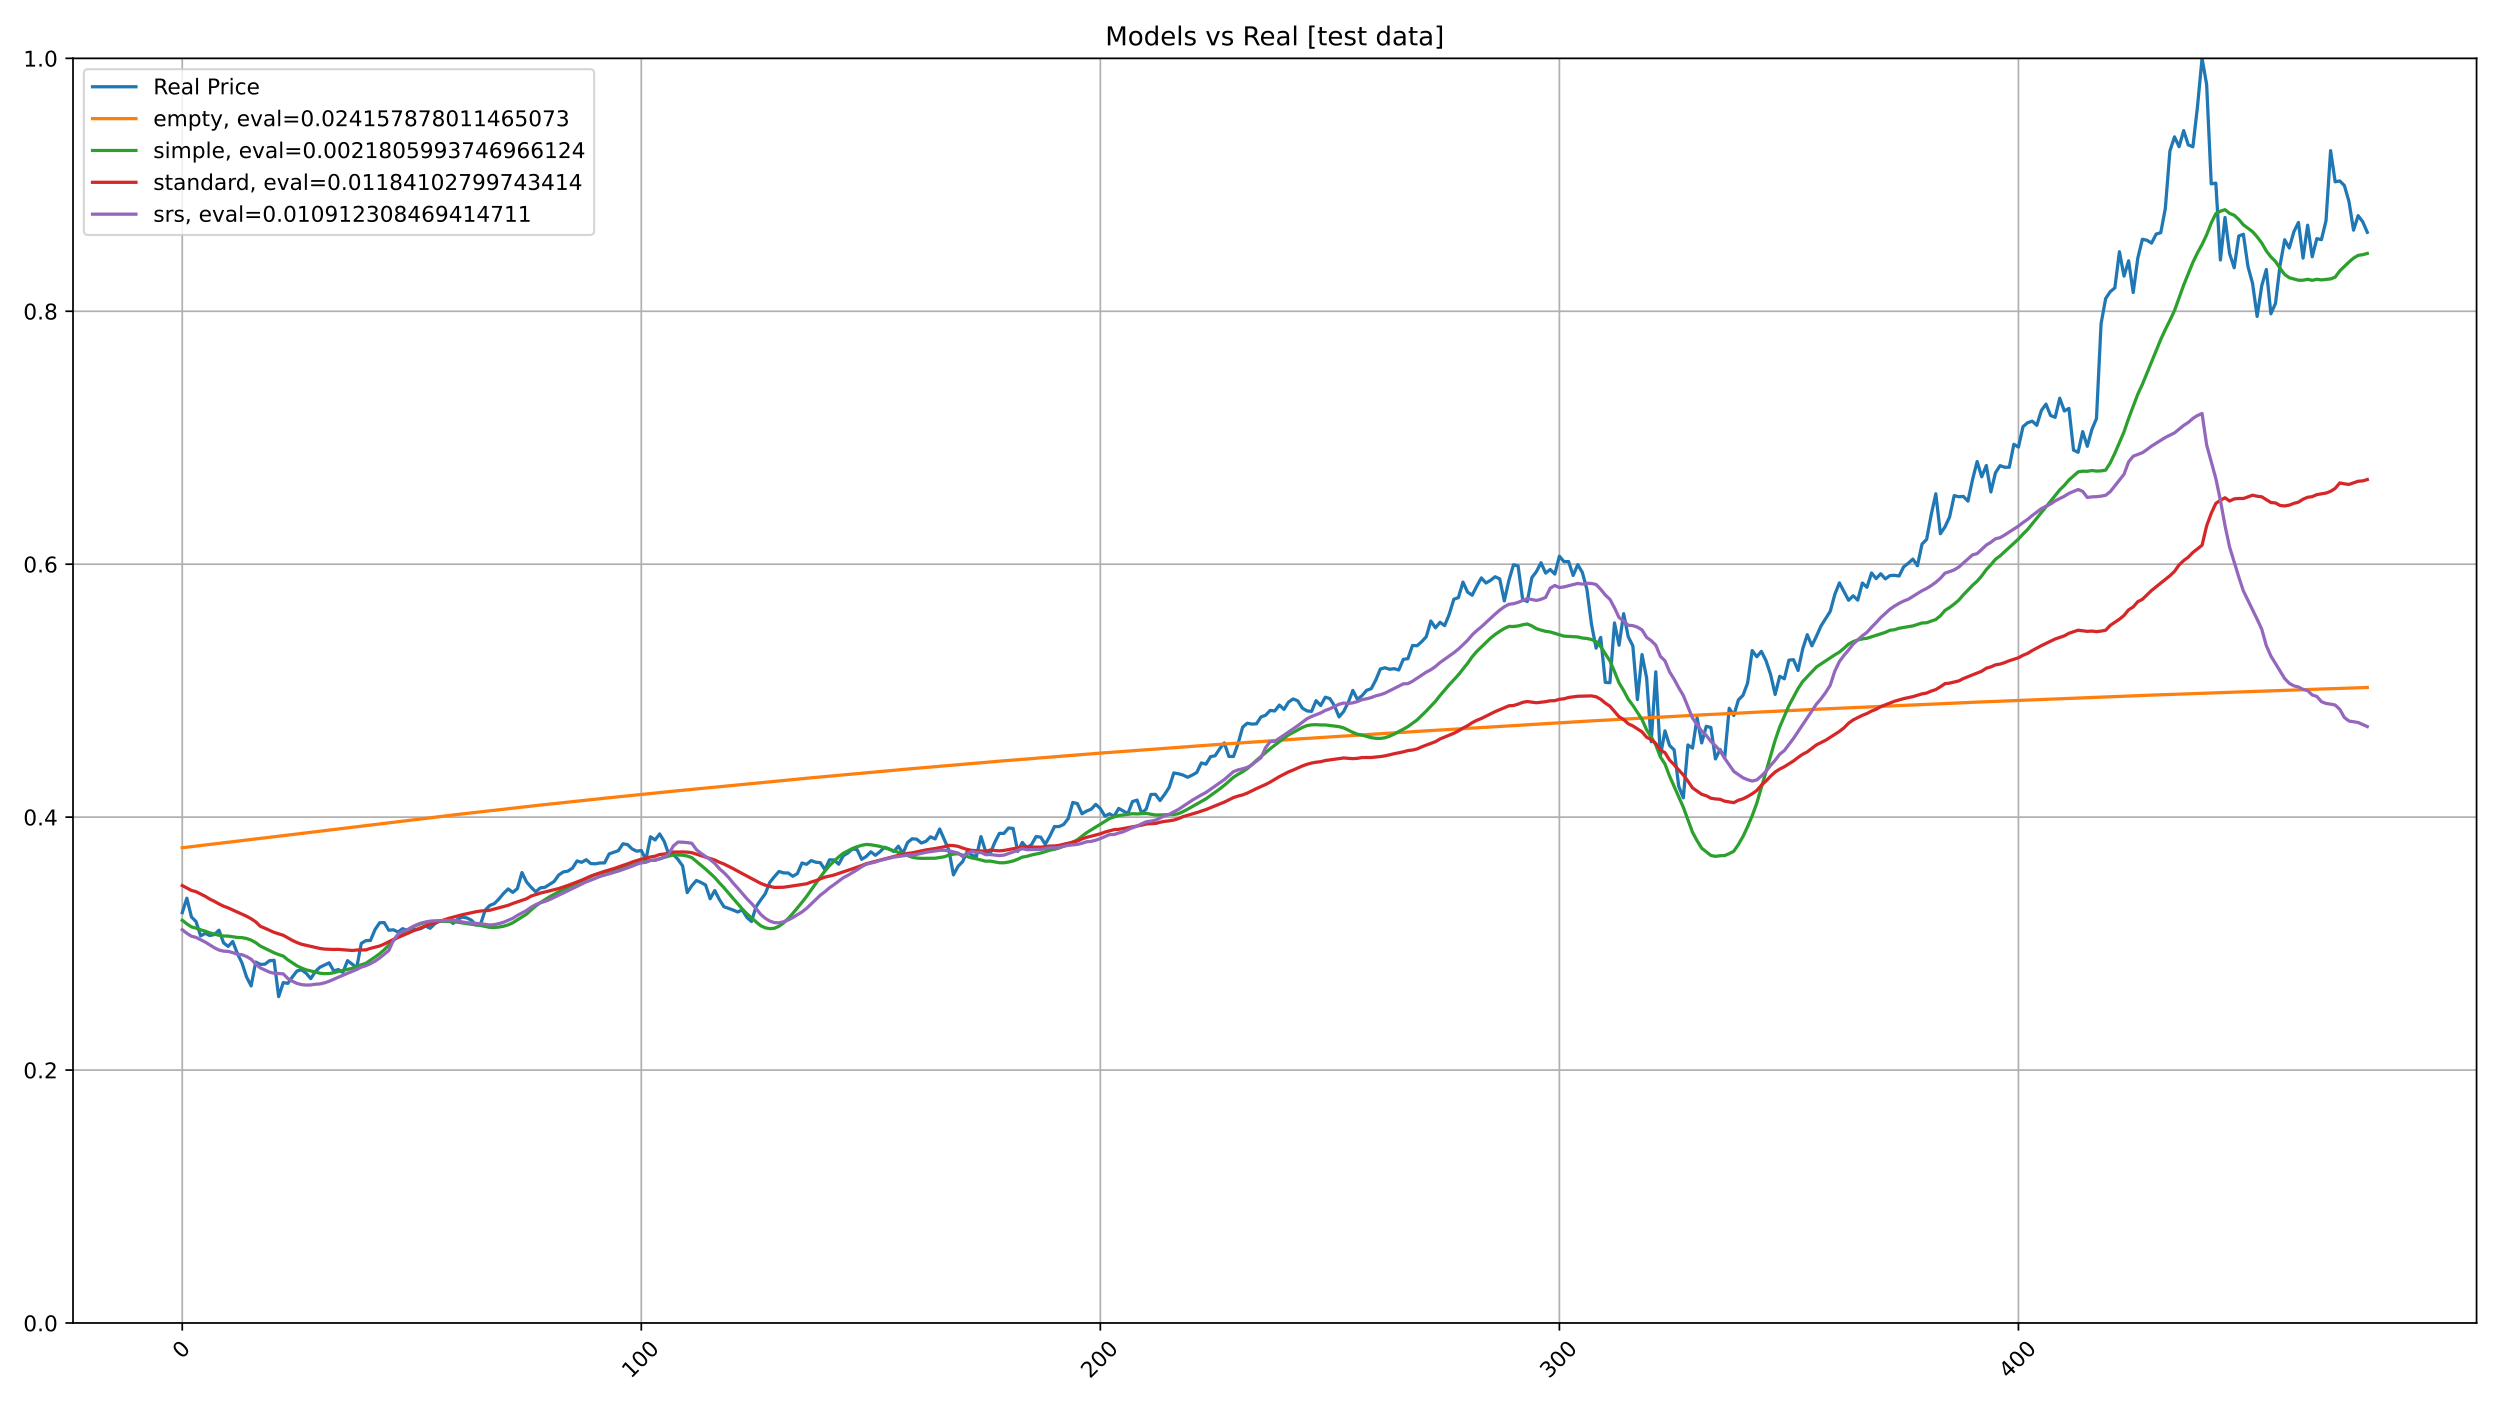 <?xml version="1.0" encoding="utf-8" standalone="no"?>
<!DOCTYPE svg PUBLIC "-//W3C//DTD SVG 1.1//EN"
  "http://www.w3.org/Graphics/SVG/1.1/DTD/svg11.dtd">
<!-- Created with matplotlib (https://matplotlib.org/) -->
<svg height="648pt" version="1.1" viewBox="0 0 1152 648" width="1152pt" xmlns="http://www.w3.org/2000/svg" xmlns:xlink="http://www.w3.org/1999/xlink">
 <defs>
  <style type="text/css">*{stroke-linecap:butt;stroke-linejoin:round;}</style>
 </defs>
 <g id="figure_1">
  <g id="patch_1">
   <path d="M 0 648 
L 1152 648 
L 1152 0 
L 0 0 
z
" style="fill:#ffffff;"/>
  </g>
  <g id="axes_1">
   <g id="patch_2">
    <path d="M 33.64 609.644 
L 1141.2 609.644 
L 1141.2 26.88 
L 33.64 26.88 
z
" style="fill:#ffffff;"/>
   </g>
   <g id="matplotlib.axis_1">
    <g id="xtick_1">
     <g id="line2d_1">
      <path clip-path="url(#p8296081720)" d="M 83.984 609.644 
L 83.984 26.88 
" style="fill:none;stroke:#b0b0b0;stroke-linecap:square;stroke-width:0.8;"/>
     </g>
     <g id="line2d_2">
      <defs>
       <path d="M 0 0 
L 0 3.5 
" id="m553024a833" style="stroke:#000000;stroke-width:0.8;"/>
      </defs>
      <g>
       <use style="stroke:#000000;stroke-width:0.8;" x="83.984" xlink:href="#m553024a833" y="609.644"/>
      </g>
     </g>
     <g id="text_1">
      <!-- 0 -->
      <g transform="translate(83.685 626.516)rotate(-45)scale(0.1 -0.1)">
       <defs>
        <path d="M 31.781 66.406 
Q 24.172 66.406 20.328 58.906 
Q 16.5 51.422 16.5 36.375 
Q 16.5 21.391 20.328 13.891 
Q 24.172 6.391 31.781 6.391 
Q 39.453 6.391 43.281 13.891 
Q 47.125 21.391 47.125 36.375 
Q 47.125 51.422 43.281 58.906 
Q 39.453 66.406 31.781 66.406 
z
M 31.781 74.219 
Q 44.047 74.219 50.516 64.516 
Q 56.984 54.828 56.984 36.375 
Q 56.984 17.969 50.516 8.266 
Q 44.047 -1.422 31.781 -1.422 
Q 19.531 -1.422 13.062 8.266 
Q 6.594 17.969 6.594 36.375 
Q 6.594 54.828 13.062 64.516 
Q 19.531 74.219 31.781 74.219 
z
" id="DejaVuSans-48"/>
       </defs>
       <use xlink:href="#DejaVuSans-48"/>
      </g>
     </g>
    </g>
    <g id="xtick_2">
     <g id="line2d_3">
      <path clip-path="url(#p8296081720)" d="M 295.512 609.644 
L 295.512 26.88 
" style="fill:none;stroke:#b0b0b0;stroke-linecap:square;stroke-width:0.8;"/>
     </g>
     <g id="line2d_4">
      <g>
       <use style="stroke:#000000;stroke-width:0.8;" x="295.512" xlink:href="#m553024a833" y="609.644"/>
      </g>
     </g>
     <g id="text_2">
      <!-- 100 -->
      <g transform="translate(290.714 635.514)rotate(-45)scale(0.1 -0.1)">
       <defs>
        <path d="M 12.406 8.297 
L 28.516 8.297 
L 28.516 63.922 
L 10.984 60.406 
L 10.984 69.391 
L 28.422 72.906 
L 38.281 72.906 
L 38.281 8.297 
L 54.391 8.297 
L 54.391 0 
L 12.406 0 
z
" id="DejaVuSans-49"/>
       </defs>
       <use xlink:href="#DejaVuSans-49"/>
       <use x="63.623" xlink:href="#DejaVuSans-48"/>
       <use x="127.246" xlink:href="#DejaVuSans-48"/>
      </g>
     </g>
    </g>
    <g id="xtick_3">
     <g id="line2d_5">
      <path clip-path="url(#p8296081720)" d="M 507.039 609.644 
L 507.039 26.88 
" style="fill:none;stroke:#b0b0b0;stroke-linecap:square;stroke-width:0.8;"/>
     </g>
     <g id="line2d_6">
      <g>
       <use style="stroke:#000000;stroke-width:0.8;" x="507.039" xlink:href="#m553024a833" y="609.644"/>
      </g>
     </g>
     <g id="text_3">
      <!-- 200 -->
      <g transform="translate(502.242 635.514)rotate(-45)scale(0.1 -0.1)">
       <defs>
        <path d="M 19.188 8.297 
L 53.609 8.297 
L 53.609 0 
L 7.328 0 
L 7.328 8.297 
Q 12.938 14.109 22.625 23.891 
Q 32.328 33.688 34.812 36.531 
Q 39.547 41.844 41.422 45.531 
Q 43.312 49.219 43.312 52.781 
Q 43.312 58.594 39.234 62.25 
Q 35.156 65.922 28.609 65.922 
Q 23.969 65.922 18.812 64.312 
Q 13.672 62.703 7.812 59.422 
L 7.812 69.391 
Q 13.766 71.781 18.938 73 
Q 24.125 74.219 28.422 74.219 
Q 39.75 74.219 46.484 68.547 
Q 53.219 62.891 53.219 53.422 
Q 53.219 48.922 51.531 44.891 
Q 49.859 40.875 45.406 35.406 
Q 44.188 33.984 37.641 27.219 
Q 31.109 20.453 19.188 8.297 
z
" id="DejaVuSans-50"/>
       </defs>
       <use xlink:href="#DejaVuSans-50"/>
       <use x="63.623" xlink:href="#DejaVuSans-48"/>
       <use x="127.246" xlink:href="#DejaVuSans-48"/>
      </g>
     </g>
    </g>
    <g id="xtick_4">
     <g id="line2d_7">
      <path clip-path="url(#p8296081720)" d="M 718.567 609.644 
L 718.567 26.88 
" style="fill:none;stroke:#b0b0b0;stroke-linecap:square;stroke-width:0.8;"/>
     </g>
     <g id="line2d_8">
      <g>
       <use style="stroke:#000000;stroke-width:0.8;" x="718.567" xlink:href="#m553024a833" y="609.644"/>
      </g>
     </g>
     <g id="text_4">
      <!-- 300 -->
      <g transform="translate(713.77 635.514)rotate(-45)scale(0.1 -0.1)">
       <defs>
        <path d="M 40.578 39.312 
Q 47.656 37.797 51.625 33 
Q 55.609 28.219 55.609 21.188 
Q 55.609 10.406 48.188 4.484 
Q 40.766 -1.422 27.094 -1.422 
Q 22.516 -1.422 17.656 -0.516 
Q 12.797 0.391 7.625 2.203 
L 7.625 11.719 
Q 11.719 9.328 16.594 8.109 
Q 21.484 6.891 26.812 6.891 
Q 36.078 6.891 40.938 10.547 
Q 45.797 14.203 45.797 21.188 
Q 45.797 27.641 41.281 31.266 
Q 36.766 34.906 28.719 34.906 
L 20.219 34.906 
L 20.219 43.016 
L 29.109 43.016 
Q 36.375 43.016 40.234 45.922 
Q 44.094 48.828 44.094 54.297 
Q 44.094 59.906 40.109 62.906 
Q 36.141 65.922 28.719 65.922 
Q 24.656 65.922 20.016 65.031 
Q 15.375 64.156 9.812 62.312 
L 9.812 71.094 
Q 15.438 72.656 20.344 73.438 
Q 25.25 74.219 29.594 74.219 
Q 40.828 74.219 47.359 69.109 
Q 53.906 64.016 53.906 55.328 
Q 53.906 49.266 50.438 45.094 
Q 46.969 40.922 40.578 39.312 
z
" id="DejaVuSans-51"/>
       </defs>
       <use xlink:href="#DejaVuSans-51"/>
       <use x="63.623" xlink:href="#DejaVuSans-48"/>
       <use x="127.246" xlink:href="#DejaVuSans-48"/>
      </g>
     </g>
    </g>
    <g id="xtick_5">
     <g id="line2d_9">
      <path clip-path="url(#p8296081720)" d="M 930.095 609.644 
L 930.095 26.88 
" style="fill:none;stroke:#b0b0b0;stroke-linecap:square;stroke-width:0.8;"/>
     </g>
     <g id="line2d_10">
      <g>
       <use style="stroke:#000000;stroke-width:0.8;" x="930.095" xlink:href="#m553024a833" y="609.644"/>
      </g>
     </g>
     <g id="text_5">
      <!-- 400 -->
      <g transform="translate(925.298 635.514)rotate(-45)scale(0.1 -0.1)">
       <defs>
        <path d="M 37.797 64.312 
L 12.891 25.391 
L 37.797 25.391 
z
M 35.203 72.906 
L 47.609 72.906 
L 47.609 25.391 
L 58.016 25.391 
L 58.016 17.188 
L 47.609 17.188 
L 47.609 0 
L 37.797 0 
L 37.797 17.188 
L 4.891 17.188 
L 4.891 26.703 
z
" id="DejaVuSans-52"/>
       </defs>
       <use xlink:href="#DejaVuSans-52"/>
       <use x="63.623" xlink:href="#DejaVuSans-48"/>
       <use x="127.246" xlink:href="#DejaVuSans-48"/>
      </g>
     </g>
    </g>
   </g>
   <g id="matplotlib.axis_2">
    <g id="ytick_1">
     <g id="line2d_11">
      <path clip-path="url(#p8296081720)" d="M 33.64 609.644 
L 1141.2 609.644 
" style="fill:none;stroke:#b0b0b0;stroke-linecap:square;stroke-width:0.8;"/>
     </g>
     <g id="line2d_12">
      <defs>
       <path d="M 0 0 
L -3.5 0 
" id="mc67ea2bfbb" style="stroke:#000000;stroke-width:0.8;"/>
      </defs>
      <g>
       <use style="stroke:#000000;stroke-width:0.8;" x="33.64" xlink:href="#mc67ea2bfbb" y="609.644"/>
      </g>
     </g>
     <g id="text_6">
      <!-- 0.0 -->
      <g transform="translate(10.737 613.444)scale(0.1 -0.1)">
       <defs>
        <path d="M 10.688 12.406 
L 21 12.406 
L 21 0 
L 10.688 0 
z
" id="DejaVuSans-46"/>
       </defs>
       <use xlink:href="#DejaVuSans-48"/>
       <use x="63.623" xlink:href="#DejaVuSans-46"/>
       <use x="95.41" xlink:href="#DejaVuSans-48"/>
      </g>
     </g>
    </g>
    <g id="ytick_2">
     <g id="line2d_13">
      <path clip-path="url(#p8296081720)" d="M 33.64 493.092 
L 1141.2 493.092 
" style="fill:none;stroke:#b0b0b0;stroke-linecap:square;stroke-width:0.8;"/>
     </g>
     <g id="line2d_14">
      <g>
       <use style="stroke:#000000;stroke-width:0.8;" x="33.64" xlink:href="#mc67ea2bfbb" y="493.092"/>
      </g>
     </g>
     <g id="text_7">
      <!-- 0.2 -->
      <g transform="translate(10.737 496.891)scale(0.1 -0.1)">
       <use xlink:href="#DejaVuSans-48"/>
       <use x="63.623" xlink:href="#DejaVuSans-46"/>
       <use x="95.41" xlink:href="#DejaVuSans-50"/>
      </g>
     </g>
    </g>
    <g id="ytick_3">
     <g id="line2d_15">
      <path clip-path="url(#p8296081720)" d="M 33.64 376.539 
L 1141.2 376.539 
" style="fill:none;stroke:#b0b0b0;stroke-linecap:square;stroke-width:0.8;"/>
     </g>
     <g id="line2d_16">
      <g>
       <use style="stroke:#000000;stroke-width:0.8;" x="33.64" xlink:href="#mc67ea2bfbb" y="376.539"/>
      </g>
     </g>
     <g id="text_8">
      <!-- 0.4 -->
      <g transform="translate(10.737 380.338)scale(0.1 -0.1)">
       <use xlink:href="#DejaVuSans-48"/>
       <use x="63.623" xlink:href="#DejaVuSans-46"/>
       <use x="95.41" xlink:href="#DejaVuSans-52"/>
      </g>
     </g>
    </g>
    <g id="ytick_4">
     <g id="line2d_17">
      <path clip-path="url(#p8296081720)" d="M 33.64 259.986 
L 1141.2 259.986 
" style="fill:none;stroke:#b0b0b0;stroke-linecap:square;stroke-width:0.8;"/>
     </g>
     <g id="line2d_18">
      <g>
       <use style="stroke:#000000;stroke-width:0.8;" x="33.64" xlink:href="#mc67ea2bfbb" y="259.986"/>
      </g>
     </g>
     <g id="text_9">
      <!-- 0.6 -->
      <g transform="translate(10.737 263.785)scale(0.1 -0.1)">
       <defs>
        <path d="M 33.016 40.375 
Q 26.375 40.375 22.484 35.828 
Q 18.609 31.297 18.609 23.391 
Q 18.609 15.531 22.484 10.953 
Q 26.375 6.391 33.016 6.391 
Q 39.656 6.391 43.531 10.953 
Q 47.406 15.531 47.406 23.391 
Q 47.406 31.297 43.531 35.828 
Q 39.656 40.375 33.016 40.375 
z
M 52.594 71.297 
L 52.594 62.312 
Q 48.875 64.062 45.094 64.984 
Q 41.312 65.922 37.594 65.922 
Q 27.828 65.922 22.672 59.328 
Q 17.531 52.734 16.797 39.406 
Q 19.672 43.656 24.016 45.922 
Q 28.375 48.188 33.594 48.188 
Q 44.578 48.188 50.953 41.516 
Q 57.328 34.859 57.328 23.391 
Q 57.328 12.156 50.688 5.359 
Q 44.047 -1.422 33.016 -1.422 
Q 20.359 -1.422 13.672 8.266 
Q 6.984 17.969 6.984 36.375 
Q 6.984 53.656 15.188 63.938 
Q 23.391 74.219 37.203 74.219 
Q 40.922 74.219 44.703 73.484 
Q 48.484 72.75 52.594 71.297 
z
" id="DejaVuSans-54"/>
       </defs>
       <use xlink:href="#DejaVuSans-48"/>
       <use x="63.623" xlink:href="#DejaVuSans-46"/>
       <use x="95.41" xlink:href="#DejaVuSans-54"/>
      </g>
     </g>
    </g>
    <g id="ytick_5">
     <g id="line2d_19">
      <path clip-path="url(#p8296081720)" d="M 33.64 143.433 
L 1141.2 143.433 
" style="fill:none;stroke:#b0b0b0;stroke-linecap:square;stroke-width:0.8;"/>
     </g>
     <g id="line2d_20">
      <g>
       <use style="stroke:#000000;stroke-width:0.8;" x="33.64" xlink:href="#mc67ea2bfbb" y="143.433"/>
      </g>
     </g>
     <g id="text_10">
      <!-- 0.8 -->
      <g transform="translate(10.737 147.232)scale(0.1 -0.1)">
       <defs>
        <path d="M 31.781 34.625 
Q 24.75 34.625 20.719 30.859 
Q 16.703 27.094 16.703 20.516 
Q 16.703 13.922 20.719 10.156 
Q 24.75 6.391 31.781 6.391 
Q 38.812 6.391 42.859 10.172 
Q 46.922 13.969 46.922 20.516 
Q 46.922 27.094 42.891 30.859 
Q 38.875 34.625 31.781 34.625 
z
M 21.922 38.812 
Q 15.578 40.375 12.031 44.719 
Q 8.5 49.078 8.5 55.328 
Q 8.5 64.062 14.719 69.141 
Q 20.953 74.219 31.781 74.219 
Q 42.672 74.219 48.875 69.141 
Q 55.078 64.062 55.078 55.328 
Q 55.078 49.078 51.531 44.719 
Q 48 40.375 41.703 38.812 
Q 48.828 37.156 52.797 32.312 
Q 56.781 27.484 56.781 20.516 
Q 56.781 9.906 50.312 4.234 
Q 43.844 -1.422 31.781 -1.422 
Q 19.734 -1.422 13.25 4.234 
Q 6.781 9.906 6.781 20.516 
Q 6.781 27.484 10.781 32.312 
Q 14.797 37.156 21.922 38.812 
z
M 18.312 54.391 
Q 18.312 48.734 21.844 45.562 
Q 25.391 42.391 31.781 42.391 
Q 38.141 42.391 41.719 45.562 
Q 45.312 48.734 45.312 54.391 
Q 45.312 60.062 41.719 63.234 
Q 38.141 66.406 31.781 66.406 
Q 25.391 66.406 21.844 63.234 
Q 18.312 60.062 18.312 54.391 
z
" id="DejaVuSans-56"/>
       </defs>
       <use xlink:href="#DejaVuSans-48"/>
       <use x="63.623" xlink:href="#DejaVuSans-46"/>
       <use x="95.41" xlink:href="#DejaVuSans-56"/>
      </g>
     </g>
    </g>
    <g id="ytick_6">
     <g id="line2d_21">
      <path clip-path="url(#p8296081720)" d="M 33.64 26.88 
L 1141.2 26.88 
" style="fill:none;stroke:#b0b0b0;stroke-linecap:square;stroke-width:0.8;"/>
     </g>
     <g id="line2d_22">
      <g>
       <use style="stroke:#000000;stroke-width:0.8;" x="33.64" xlink:href="#mc67ea2bfbb" y="26.88"/>
      </g>
     </g>
     <g id="text_11">
      <!-- 1.0 -->
      <g transform="translate(10.737 30.679)scale(0.1 -0.1)">
       <use xlink:href="#DejaVuSans-49"/>
       <use x="63.623" xlink:href="#DejaVuSans-46"/>
       <use x="95.41" xlink:href="#DejaVuSans-48"/>
      </g>
     </g>
    </g>
   </g>
   <g id="line2d_23">
    <path clip-path="url(#p8296081720)" d="M 83.984 420.528 
L 86.099 413.889 
L 88.214 422.539 
L 90.329 424.635 
L 92.445 431.263 
L 94.56 430.082 
L 96.675 431.114 
L 98.791 430.614 
L 100.906 428.646 
L 103.021 434.466 
L 105.136 436.104 
L 107.252 433.838 
L 109.367 439.349 
L 111.482 443.669 
L 113.598 450.159 
L 115.713 454.308 
L 117.828 443.307 
L 119.943 444.392 
L 122.059 444.307 
L 124.174 442.701 
L 126.289 442.509 
L 128.404 459.245 
L 130.52 452.787 
L 132.635 453.138 
L 134.75 450.137 
L 136.866 447.414 
L 138.981 446.892 
L 141.096 448.499 
L 143.211 450.935 
L 145.327 447.669 
L 147.442 445.679 
L 151.673 443.679 
L 153.788 447.424 
L 155.903 446.765 
L 158.018 448.062 
L 160.134 442.679 
L 162.249 444.233 
L 164.364 445.956 
L 166.48 434.71 
L 168.595 433.444 
L 170.71 433.359 
L 172.825 428.327 
L 174.941 425.21 
L 177.056 425.146 
L 179.171 428.657 
L 181.286 428.444 
L 183.402 429.491 
L 185.517 427.931 
L 187.632 428.69 
L 189.748 428.027 
L 191.863 428.433 
L 193.978 427.888 
L 196.093 426.713 
L 198.209 427.749 
L 200.324 425.708 
L 202.439 424.362 
L 204.555 424.255 
L 206.67 423.678 
L 208.785 425.516 
L 210.9 423.571 
L 213.016 422.631 
L 215.131 422.973 
L 217.246 424.052 
L 219.361 426.211 
L 221.477 425.773 
L 223.592 419.372 
L 225.707 417.225 
L 227.823 416.37 
L 229.938 414.212 
L 232.053 411.658 
L 234.168 409.628 
L 236.284 411.22 
L 238.399 409.478 
L 240.514 402.073 
L 242.63 406.39 
L 244.745 408.859 
L 246.86 410.942 
L 248.975 409.147 
L 251.091 408.88 
L 255.321 406.187 
L 257.437 403.217 
L 259.552 401.796 
L 261.667 401.432 
L 263.782 400.033 
L 265.898 396.721 
L 268.013 397.361 
L 270.128 396.165 
L 272.243 397.949 
L 274.359 398.035 
L 276.474 397.65 
L 278.589 397.628 
L 280.705 393.483 
L 284.935 391.987 
L 287.05 388.835 
L 289.166 389.177 
L 291.281 391.186 
L 293.396 392.233 
L 295.512 391.902 
L 297.627 396.111 
L 299.742 385.587 
L 301.857 387.051 
L 303.973 384.273 
L 306.088 387.766 
L 308.203 393.772 
L 310.318 393.728 
L 312.434 396.058 
L 314.549 399.018 
L 316.664 411.31 
L 318.78 408.157 
L 320.895 405.732 
L 323.01 406.634 
L 325.125 407.792 
L 327.241 414.131 
L 329.356 410.367 
L 331.471 414.464 
L 333.587 417.811 
L 337.817 419.344 
L 339.932 420.257 
L 342.048 419.27 
L 344.163 422.734 
L 346.278 424.633 
L 348.393 417.832 
L 350.509 414.721 
L 352.624 411.847 
L 354.739 406.558 
L 356.855 403.952 
L 358.97 401.56 
L 361.085 402.225 
L 363.2 402.268 
L 365.316 403.78 
L 367.431 402.547 
L 369.546 397.655 
L 371.662 398.277 
L 373.777 396.572 
L 375.892 397.301 
L 378.007 397.516 
L 380.123 400.745 
L 382.238 396.207 
L 384.353 396.272 
L 386.469 398.224 
L 388.584 394.33 
L 390.699 393.064 
L 392.814 391.262 
L 394.93 391.455 
L 397.045 395.971 
L 399.16 394.663 
L 401.275 392.528 
L 403.391 394.116 
L 405.506 392.453 
L 407.621 390.404 
L 409.737 391.166 
L 411.852 392.399 
L 413.967 389.922 
L 416.082 393.215 
L 418.198 388.248 
L 420.313 386.511 
L 422.428 386.693 
L 424.544 388.463 
L 426.659 387.69 
L 428.774 385.609 
L 430.889 386.575 
L 433.005 382.005 
L 437.235 391.681 
L 439.35 403.137 
L 441.466 399.211 
L 443.581 397.022 
L 445.696 392.313 
L 447.812 394.105 
L 449.927 394.654 
L 452.042 385.512 
L 454.157 392.21 
L 456.273 393.297 
L 458.388 388.172 
L 460.503 384.026 
L 462.619 384.016 
L 464.734 381.561 
L 466.849 381.754 
L 468.964 392.328 
L 471.08 388.183 
L 473.195 390.691 
L 475.31 389.216 
L 477.425 385.469 
L 479.541 385.76 
L 481.656 389.033 
L 483.771 385.275 
L 485.887 380.872 
L 488.002 380.893 
L 490.117 379.913 
L 492.232 377.189 
L 494.348 369.77 
L 496.463 370.308 
L 498.578 374.982 
L 500.694 373.743 
L 502.809 372.882 
L 504.924 370.653 
L 507.039 372.602 
L 509.155 376.08 
L 511.27 375.014 
L 513.385 376.133 
L 515.501 372.526 
L 519.731 374.906 
L 521.846 369.361 
L 523.962 368.693 
L 526.077 374.755 
L 528.192 372.752 
L 530.307 366.087 
L 532.423 366.033 
L 534.538 368.898 
L 536.653 366.066 
L 538.769 362.771 
L 540.884 356.181 
L 542.999 356.547 
L 545.114 357.14 
L 547.23 358.162 
L 549.345 357.183 
L 551.46 355.966 
L 553.576 351.551 
L 555.691 352.143 
L 557.806 348.676 
L 559.921 348.245 
L 562.037 345.015 
L 564.152 342.355 
L 566.267 348.558 
L 568.382 348.59 
L 570.498 342.668 
L 572.613 335.066 
L 574.728 333.257 
L 576.844 333.655 
L 578.959 333.537 
L 581.074 330.349 
L 583.189 329.583 
L 585.305 327.358 
L 587.42 327.617 
L 589.535 324.906 
L 591.651 326.882 
L 593.766 323.513 
L 595.881 322.066 
L 597.996 322.941 
L 600.112 326.289 
L 602.227 327.563 
L 604.342 327.812 
L 606.458 322.854 
L 608.573 325.101 
L 610.688 321.267 
L 612.803 321.904 
L 614.919 325.241 
L 617.034 330.328 
L 619.149 327.855 
L 621.264 323.708 
L 623.38 318.167 
L 625.495 322.26 
L 627.61 320.576 
L 629.726 318.103 
L 631.841 317.357 
L 633.956 313.372 
L 636.071 308.286 
L 638.187 307.692 
L 640.302 308.415 
L 642.417 308.113 
L 644.533 308.739 
L 646.648 303.815 
L 648.763 303.523 
L 650.878 297.432 
L 652.994 297.551 
L 655.109 295.693 
L 657.224 293.393 
L 659.339 286.157 
L 661.455 289.31 
L 663.57 286.751 
L 665.685 288.274 
L 667.801 283.09 
L 669.916 276.135 
L 672.031 275.379 
L 674.146 268.219 
L 676.262 272.841 
L 678.377 274.288 
L 680.492 270.076 
L 682.608 266.307 
L 684.723 268.64 
L 686.838 267.42 
L 688.953 265.767 
L 691.069 266.761 
L 693.184 276.869 
L 695.299 267.431 
L 697.414 260.249 
L 699.53 260.756 
L 701.645 276.265 
L 703.76 277.183 
L 705.876 266.178 
L 707.991 263.37 
L 710.106 259.309 
L 712.221 264.072 
L 714.337 262.426 
L 716.452 264.527 
L 718.567 256.31 
L 720.683 258.832 
L 722.798 258.745 
L 724.913 265.187 
L 727.028 260.186 
L 729.144 263.779 
L 731.259 271.628 
L 733.374 287.726 
L 735.49 298.66 
L 737.605 293.712 
L 739.72 314.422 
L 741.835 314.595 
L 743.951 287.044 
L 746.066 297.317 
L 748.181 282.789 
L 750.296 293.42 
L 752.412 297.632 
L 754.527 322.379 
L 756.642 301.626 
L 758.758 312.354 
L 760.873 341.8 
L 762.988 309.605 
L 765.103 348.317 
L 767.219 336.788 
L 769.334 343.489 
L 771.449 345.535 
L 773.565 362.358 
L 775.68 367.63 
L 777.795 343.261 
L 779.91 344.734 
L 782.026 330.747 
L 784.141 342.33 
L 786.256 334.677 
L 788.371 335.24 
L 790.487 349.724 
L 792.602 345.372 
L 794.717 349.183 
L 796.833 326.384 
L 798.948 329.675 
L 801.063 322.487 
L 803.178 320.408 
L 805.294 314.714 
L 807.409 299.775 
L 809.524 302.611 
L 811.64 300.164 
L 813.755 304.376 
L 815.87 310.73 
L 817.985 319.997 
L 820.101 311.629 
L 822.216 312.787 
L 824.331 304.192 
L 826.447 303.975 
L 828.562 308.944 
L 830.677 299.039 
L 832.792 292.468 
L 834.908 297.588 
L 837.023 293.16 
L 839.138 288.397 
L 843.369 281.707 
L 845.484 273.902 
L 847.599 268.605 
L 851.83 276.593 
L 853.945 274.542 
L 856.06 276.528 
L 858.176 268.659 
L 860.291 270.635 
L 862.406 264.024 
L 864.522 266.608 
L 866.637 264.393 
L 868.752 266.738 
L 870.867 265.24 
L 872.983 265.088 
L 875.098 265.424 
L 877.213 261.18 
L 879.328 259.563 
L 881.444 257.631 
L 883.559 260.67 
L 885.674 250.706 
L 887.79 248.578 
L 889.905 237.149 
L 892.02 227.543 
L 894.135 245.93 
L 896.251 242.782 
L 898.366 238.234 
L 900.481 228.368 
L 902.597 228.9 
L 904.712 228.748 
L 906.827 230.929 
L 908.942 220.998 
L 911.058 212.683 
L 913.173 219.706 
L 915.288 214.518 
L 917.403 226.685 
L 919.519 217.839 
L 921.634 214.562 
L 923.749 215.31 
L 925.865 215.31 
L 927.98 204.738 
L 930.095 205.997 
L 932.21 196.576 
L 934.326 194.796 
L 936.441 194.068 
L 938.556 195.99 
L 940.672 189.13 
L 942.787 186.232 
L 944.902 191.453 
L 947.017 192.299 
L 949.133 183.485 
L 951.248 189.379 
L 953.363 188.196 
L 955.479 207.419 
L 957.594 208.418 
L 959.709 198.888 
L 961.824 205.65 
L 963.94 197.889 
L 966.055 192.896 
L 968.17 149.175 
L 970.285 137.55 
L 972.401 134.392 
L 974.516 132.666 
L 976.631 115.994 
L 978.747 127.217 
L 980.862 120.192 
L 982.977 134.775 
L 985.092 118.963 
L 987.208 110.264 
L 989.323 110.71 
L 991.438 112.015 
L 993.554 107.861 
L 995.669 107.23 
L 997.784 96.062 
L 999.899 69.551 
L 1002.015 63.081 
L 1004.13 67.572 
L 1006.245 60.188 
L 1008.36 66.767 
L 1010.476 67.648 
L 1012.591 49.238 
L 1014.706 26.88 
L 1016.822 38.972 
L 1018.937 84.731 
L 1021.052 84.383 
L 1023.167 119.79 
L 1025.283 100.216 
L 1027.398 116.876 
L 1029.513 123.357 
L 1031.629 108.763 
L 1033.744 107.959 
L 1035.859 122.791 
L 1037.974 130.577 
L 1040.09 145.801 
L 1042.205 131.708 
L 1044.32 124.183 
L 1046.436 144.583 
L 1048.551 139.799 
L 1050.666 122.139 
L 1052.781 110.482 
L 1054.897 114.266 
L 1057.012 106.784 
L 1059.127 102.522 
L 1061.242 118.92 
L 1063.358 103.783 
L 1065.473 118.311 
L 1067.588 109.96 
L 1069.704 110.438 
L 1071.819 101.739 
L 1073.934 69.42 
L 1076.049 83.774 
L 1078.165 83.383 
L 1080.28 85.471 
L 1082.395 92.822 
L 1084.511 106.045 
L 1086.626 99.39 
L 1088.741 102.174 
L 1090.856 107.045 
L 1090.856 107.045 
" style="fill:none;stroke:#1f77b4;stroke-linecap:square;stroke-width:1.5;"/>
   </g>
   <g id="line2d_24">
    <path clip-path="url(#p8296081720)" d="M 83.984 390.63 
L 138.981 384.038 
L 213.016 375.042 
L 248.975 370.974 
L 278.589 367.815 
L 312.434 364.359 
L 373.777 358.414 
L 418.198 354.367 
L 460.503 350.743 
L 507.039 347.026 
L 559.921 343.135 
L 600.112 340.38 
L 655.109 336.898 
L 733.374 332.187 
L 782.026 329.52 
L 837.023 326.821 
L 913.173 323.438 
L 991.438 320.306 
L 1069.704 317.502 
L 1090.856 316.794 
L 1090.856 316.794 
" style="fill:none;stroke:#ff7f0e;stroke-linecap:square;stroke-width:1.5;"/>
   </g>
   <g id="line2d_25">
    <path clip-path="url(#p8296081720)" d="M 83.984 424.047 
L 86.099 425.713 
L 88.214 427.113 
L 90.329 427.688 
L 92.445 428.453 
L 94.56 429.079 
L 96.675 429.882 
L 100.906 430.982 
L 103.021 431.303 
L 105.136 431.352 
L 109.367 431.968 
L 111.482 432.054 
L 113.598 432.454 
L 115.713 433.195 
L 117.828 434.362 
L 119.943 435.941 
L 126.289 439.033 
L 128.404 439.869 
L 130.52 440.554 
L 132.635 442.29 
L 136.866 445.06 
L 138.981 446.119 
L 141.096 446.903 
L 145.327 447.941 
L 147.442 448.453 
L 149.557 448.668 
L 151.673 448.611 
L 153.788 448.238 
L 155.903 447.63 
L 162.249 446.225 
L 166.48 444.57 
L 168.595 443.891 
L 172.825 441.006 
L 174.941 439.502 
L 177.056 437.636 
L 181.286 433.42 
L 183.402 431.617 
L 185.517 429.983 
L 187.632 428.609 
L 189.748 427.385 
L 191.863 426.414 
L 193.978 425.623 
L 196.093 425.112 
L 198.209 424.743 
L 200.324 424.492 
L 204.555 424.494 
L 208.785 424.728 
L 210.9 424.944 
L 215.131 425.614 
L 221.477 426.47 
L 225.707 427.338 
L 227.823 427.387 
L 229.938 427.182 
L 232.053 426.801 
L 234.168 426.163 
L 236.284 425.221 
L 242.63 421.232 
L 244.745 419.266 
L 246.86 417.51 
L 248.975 415.943 
L 253.206 413.263 
L 257.437 410.978 
L 270.128 404.865 
L 274.359 403.035 
L 278.589 401.871 
L 280.705 401.422 
L 282.82 401.095 
L 289.166 399.458 
L 293.396 397.928 
L 295.512 397.339 
L 299.742 396.467 
L 301.857 396.422 
L 308.203 394.472 
L 310.318 393.977 
L 312.434 393.96 
L 314.549 394.068 
L 316.664 394.456 
L 318.78 395.168 
L 325.125 400.469 
L 329.356 404.366 
L 331.471 406.801 
L 333.587 409.037 
L 337.817 413.997 
L 342.048 418.838 
L 344.163 421.058 
L 348.393 424.791 
L 350.509 426.552 
L 352.624 427.539 
L 354.739 427.931 
L 356.855 427.731 
L 358.97 426.798 
L 361.085 425.281 
L 363.2 423.235 
L 365.316 420.914 
L 369.546 415.804 
L 371.662 413.093 
L 378.007 404.143 
L 380.123 401.383 
L 382.238 398.85 
L 386.469 394.843 
L 388.584 393.187 
L 392.814 390.988 
L 394.93 390.161 
L 397.045 389.512 
L 399.16 389.12 
L 401.275 389.269 
L 405.506 389.996 
L 411.852 392.039 
L 420.313 394.985 
L 422.428 395.386 
L 424.544 395.545 
L 430.889 395.462 
L 435.12 394.811 
L 437.235 394.05 
L 439.35 393.571 
L 441.466 393.396 
L 447.812 395.343 
L 449.927 395.729 
L 454.157 396.842 
L 456.273 396.786 
L 460.503 397.542 
L 462.619 397.575 
L 464.734 397.234 
L 466.849 396.735 
L 468.964 395.924 
L 471.08 394.953 
L 473.195 394.591 
L 475.31 393.974 
L 479.541 393.089 
L 483.771 391.751 
L 485.887 391.345 
L 488.002 390.754 
L 494.348 388.076 
L 496.463 386.961 
L 500.694 383.719 
L 511.27 377.178 
L 513.385 376.419 
L 515.501 375.81 
L 521.846 374.954 
L 523.962 375.061 
L 528.192 374.812 
L 532.423 375.562 
L 540.884 375.33 
L 542.999 374.963 
L 545.114 374.009 
L 547.23 372.906 
L 551.46 370.507 
L 555.691 368.098 
L 562.037 363.536 
L 564.152 361.887 
L 568.382 358.169 
L 570.498 356.804 
L 572.613 355.613 
L 574.728 354.208 
L 576.844 352.381 
L 578.959 350.381 
L 585.305 345.007 
L 591.651 340.14 
L 593.766 338.645 
L 600.112 335.212 
L 602.227 334.359 
L 604.342 334 
L 606.458 333.937 
L 608.573 334.059 
L 610.688 334.054 
L 617.034 334.833 
L 619.149 335.407 
L 623.38 337.482 
L 625.495 338.321 
L 627.61 338.748 
L 631.841 339.906 
L 633.956 340.199 
L 636.071 340.259 
L 638.187 339.961 
L 640.302 339.238 
L 642.417 338.281 
L 646.648 335.992 
L 648.763 334.81 
L 652.994 331.752 
L 657.224 327.636 
L 661.455 323.156 
L 663.57 320.466 
L 667.801 315.542 
L 672.031 310.962 
L 676.262 305.64 
L 678.377 302.644 
L 680.492 300.181 
L 686.838 294.046 
L 688.953 292.364 
L 691.069 290.91 
L 693.184 289.611 
L 695.299 288.659 
L 697.414 288.688 
L 699.53 288.446 
L 701.645 287.883 
L 703.76 287.529 
L 705.876 288.433 
L 707.991 289.691 
L 710.106 290.369 
L 712.221 290.909 
L 714.337 291.198 
L 720.683 293.133 
L 727.028 293.5 
L 729.144 293.999 
L 731.259 294.213 
L 733.374 294.692 
L 735.49 295.7 
L 737.605 297.962 
L 741.835 304.516 
L 743.951 309.423 
L 746.066 314.704 
L 748.181 318.205 
L 750.296 322.2 
L 752.412 325.035 
L 756.642 331.526 
L 758.758 336.295 
L 760.873 339.606 
L 762.988 343.286 
L 765.103 348.794 
L 767.219 352.064 
L 769.334 357.63 
L 775.68 371.996 
L 779.91 383.507 
L 782.026 387.422 
L 784.141 390.834 
L 788.371 394.192 
L 790.487 394.619 
L 792.602 394.312 
L 794.717 394.234 
L 796.833 393.361 
L 798.948 392.242 
L 801.063 389.116 
L 803.178 385.459 
L 805.294 380.934 
L 807.409 375.894 
L 809.524 370.121 
L 817.985 341.107 
L 820.101 334.956 
L 824.331 325.154 
L 828.562 317.275 
L 830.677 314.051 
L 837.023 307.34 
L 845.484 301.74 
L 847.599 300.478 
L 849.715 298.719 
L 851.83 296.805 
L 853.945 295.659 
L 856.06 294.891 
L 858.176 294.399 
L 860.291 294.116 
L 868.752 291.397 
L 870.867 290.427 
L 872.983 290.168 
L 875.098 289.489 
L 881.444 288.416 
L 885.674 287.074 
L 887.79 286.956 
L 892.02 285.456 
L 894.135 283.727 
L 896.251 281.274 
L 898.366 279.941 
L 900.481 278.345 
L 902.597 276.551 
L 904.712 274.088 
L 908.942 269.69 
L 911.058 267.81 
L 913.173 265.389 
L 915.288 262.487 
L 917.403 260.221 
L 919.519 257.699 
L 921.634 256.144 
L 930.095 248.389 
L 932.21 246.079 
L 934.326 243.986 
L 949.133 225.743 
L 951.248 223.673 
L 953.363 221.19 
L 957.594 217.443 
L 959.709 217.12 
L 961.824 217.176 
L 963.94 216.825 
L 966.055 217.074 
L 968.17 216.982 
L 970.285 216.618 
L 972.401 213.285 
L 974.516 208.87 
L 978.747 198.999 
L 980.862 192.821 
L 985.092 181.65 
L 987.208 177.096 
L 995.669 156.43 
L 997.784 151.845 
L 999.899 147.618 
L 1002.015 143.091 
L 1006.245 131.352 
L 1010.476 120.9 
L 1012.591 116.521 
L 1014.706 112.675 
L 1016.822 108.178 
L 1018.937 102.759 
L 1021.052 98.458 
L 1023.167 97.309 
L 1025.283 96.616 
L 1027.398 98.326 
L 1029.513 99.177 
L 1031.629 101.129 
L 1033.744 103.598 
L 1037.974 106.756 
L 1040.09 109.137 
L 1042.205 111.958 
L 1044.32 115.641 
L 1046.436 118.38 
L 1048.551 120.478 
L 1050.666 123.67 
L 1052.781 126.464 
L 1054.897 127.976 
L 1059.127 129.129 
L 1061.242 129.116 
L 1063.358 128.687 
L 1065.473 129.171 
L 1067.588 128.68 
L 1069.704 128.987 
L 1073.934 128.525 
L 1076.049 127.709 
L 1078.165 124.837 
L 1082.395 120.75 
L 1084.511 118.938 
L 1086.626 117.678 
L 1088.741 117.363 
L 1090.856 116.783 
L 1090.856 116.783 
" style="fill:none;stroke:#2ca02c;stroke-linecap:square;stroke-width:1.5;"/>
   </g>
   <g id="line2d_26">
    <path clip-path="url(#p8296081720)" d="M 83.984 408.074 
L 88.214 410.309 
L 90.329 410.891 
L 94.56 413.007 
L 96.675 414.309 
L 98.791 415.345 
L 100.906 416.527 
L 103.021 417.562 
L 105.136 418.357 
L 113.598 422.196 
L 115.713 423.36 
L 117.828 424.784 
L 119.943 426.827 
L 122.059 427.71 
L 126.289 429.646 
L 130.52 430.973 
L 134.75 433.359 
L 136.866 434.336 
L 138.981 435.129 
L 147.442 437.043 
L 149.557 437.333 
L 153.788 437.512 
L 155.903 437.462 
L 162.249 437.977 
L 164.364 437.775 
L 168.595 437.716 
L 170.71 436.987 
L 174.941 435.923 
L 177.056 435.031 
L 181.286 432.895 
L 187.632 430.184 
L 191.863 428.304 
L 196.093 426.655 
L 206.67 423.207 
L 213.016 421.501 
L 219.361 420.138 
L 221.477 419.8 
L 225.707 419.44 
L 234.168 417.163 
L 236.284 416.324 
L 242.63 414.144 
L 244.745 412.905 
L 248.975 411.545 
L 257.437 409.461 
L 261.667 408.006 
L 268.013 405.605 
L 272.243 403.685 
L 278.589 401.494 
L 282.82 400.257 
L 287.05 398.771 
L 289.166 398.085 
L 291.281 397.234 
L 295.512 395.903 
L 299.742 394.887 
L 301.857 394.557 
L 303.973 393.759 
L 306.088 393.549 
L 310.318 392.616 
L 314.549 392.592 
L 316.664 392.655 
L 318.78 392.914 
L 329.356 396.289 
L 331.471 397.31 
L 333.587 398.136 
L 337.817 400.245 
L 342.048 402.554 
L 350.509 407.034 
L 352.624 407.888 
L 354.739 408.477 
L 356.855 408.922 
L 361.085 408.846 
L 371.662 407.25 
L 373.777 406.452 
L 375.892 405.816 
L 380.123 404.175 
L 384.353 403.201 
L 388.584 401.751 
L 392.814 400.361 
L 397.045 398.845 
L 399.16 398.001 
L 413.967 394.131 
L 416.082 393.758 
L 418.198 393.242 
L 420.313 392.994 
L 426.659 391.651 
L 430.889 390.991 
L 435.12 390.202 
L 437.235 389.54 
L 439.35 389.653 
L 441.466 389.996 
L 443.581 390.781 
L 445.696 391.414 
L 447.812 391.852 
L 454.157 392.259 
L 456.273 391.73 
L 460.503 392.075 
L 462.619 391.882 
L 468.964 390.708 
L 471.08 390.261 
L 479.541 390.391 
L 483.771 389.854 
L 485.887 389.817 
L 488.002 389.546 
L 496.463 387.548 
L 498.578 386.564 
L 500.694 385.855 
L 507.039 384.216 
L 509.155 383.422 
L 513.385 382.277 
L 515.501 382.164 
L 526.077 380.226 
L 528.192 379.676 
L 532.423 379.453 
L 534.538 378.891 
L 536.653 378.487 
L 538.769 378.247 
L 540.884 377.882 
L 542.999 377.236 
L 545.114 376.311 
L 551.46 374.449 
L 555.691 373.043 
L 564.152 369.616 
L 568.382 367.518 
L 570.498 366.83 
L 572.613 366.289 
L 574.728 365.468 
L 578.959 363.388 
L 583.189 361.481 
L 585.305 360.393 
L 589.535 357.857 
L 593.766 355.679 
L 595.881 354.839 
L 600.112 352.96 
L 602.227 352.191 
L 604.342 351.619 
L 606.458 351.214 
L 608.573 350.998 
L 610.688 350.446 
L 619.149 349.273 
L 623.38 349.587 
L 625.495 349.447 
L 627.61 349.077 
L 631.841 349.055 
L 636.071 348.618 
L 638.187 348.309 
L 642.417 347.311 
L 646.648 346.454 
L 648.763 345.86 
L 650.878 345.625 
L 652.994 345.116 
L 655.109 344.142 
L 661.455 341.756 
L 663.57 340.514 
L 669.916 337.898 
L 672.031 336.808 
L 674.146 335.483 
L 676.262 334.41 
L 678.377 333.011 
L 680.492 331.926 
L 682.608 331.08 
L 688.953 327.913 
L 695.299 325.225 
L 697.414 325.1 
L 699.53 324.466 
L 701.645 323.652 
L 703.76 323.263 
L 707.991 323.825 
L 712.221 323.332 
L 714.337 322.911 
L 716.452 322.873 
L 718.567 322.227 
L 720.683 322.014 
L 722.798 321.395 
L 727.028 320.83 
L 733.374 320.67 
L 735.49 321.067 
L 737.605 322.225 
L 739.72 323.983 
L 741.835 325.396 
L 746.066 330.279 
L 748.181 331.559 
L 750.296 333.511 
L 752.412 334.501 
L 756.642 337.244 
L 758.758 339.724 
L 760.873 340.806 
L 762.988 342.581 
L 765.103 345.574 
L 767.219 346.816 
L 769.334 350.26 
L 771.449 352.378 
L 773.565 354.824 
L 775.68 357.07 
L 777.795 359.947 
L 779.91 363.047 
L 784.141 366.015 
L 786.256 366.681 
L 788.371 367.816 
L 790.487 368.146 
L 792.602 368.308 
L 794.717 369.171 
L 798.948 369.858 
L 801.063 368.748 
L 803.178 368.094 
L 805.294 367.023 
L 807.409 365.784 
L 809.524 364.259 
L 811.64 361.829 
L 813.755 359.921 
L 815.87 357.681 
L 817.985 355.741 
L 820.101 354.382 
L 822.216 353.308 
L 826.447 350.648 
L 828.562 349.008 
L 830.677 347.558 
L 832.792 346.472 
L 837.023 343.224 
L 841.253 341.112 
L 847.599 337.029 
L 849.715 335.397 
L 851.83 333.243 
L 853.945 331.73 
L 858.176 329.622 
L 860.291 328.787 
L 862.406 327.663 
L 864.522 326.831 
L 866.637 325.63 
L 872.983 323.14 
L 877.213 321.927 
L 881.444 321.008 
L 885.674 319.735 
L 887.79 319.372 
L 889.905 318.441 
L 892.02 317.758 
L 894.135 316.461 
L 896.251 315.023 
L 898.366 314.786 
L 902.597 313.772 
L 904.712 312.672 
L 908.942 310.983 
L 913.173 309.294 
L 915.288 307.911 
L 917.403 307.292 
L 919.519 306.359 
L 921.634 306.02 
L 923.749 305.327 
L 925.865 304.472 
L 930.095 303.102 
L 932.21 301.939 
L 934.326 301.082 
L 936.441 299.769 
L 940.672 297.505 
L 947.017 294.443 
L 951.248 292.999 
L 953.363 291.812 
L 957.594 290.393 
L 961.824 290.929 
L 963.94 290.795 
L 966.055 291.05 
L 968.17 290.806 
L 970.285 290.419 
L 972.401 288.166 
L 976.631 285.327 
L 978.747 283.595 
L 980.862 280.998 
L 982.977 279.69 
L 985.092 277.255 
L 987.208 276.168 
L 991.438 272.079 
L 999.899 265.289 
L 1002.015 263.284 
L 1004.13 260.292 
L 1006.245 258.314 
L 1008.36 256.734 
L 1010.476 254.576 
L 1014.706 251.257 
L 1016.822 242.302 
L 1018.937 236.55 
L 1021.052 231.978 
L 1023.167 230.501 
L 1025.283 229.37 
L 1027.398 230.875 
L 1029.513 229.881 
L 1031.629 229.696 
L 1033.744 229.719 
L 1037.974 228.19 
L 1040.09 228.657 
L 1042.205 228.924 
L 1046.436 231.561 
L 1048.551 231.758 
L 1050.666 232.925 
L 1052.781 233.136 
L 1054.897 232.761 
L 1057.012 231.938 
L 1059.127 231.389 
L 1061.242 230.033 
L 1063.358 229.148 
L 1065.473 228.848 
L 1067.588 227.922 
L 1071.819 227.207 
L 1073.934 226.394 
L 1076.049 225.066 
L 1078.165 222.535 
L 1080.28 222.951 
L 1082.395 223.224 
L 1086.626 221.761 
L 1088.741 221.604 
L 1090.856 220.965 
L 1090.856 220.965 
" style="fill:none;stroke:#d62728;stroke-linecap:square;stroke-width:1.5;"/>
   </g>
   <g id="line2d_27">
    <path clip-path="url(#p8296081720)" d="M 83.984 428.423 
L 86.099 430.073 
L 88.214 431.414 
L 90.329 431.948 
L 94.56 434.099 
L 98.791 436.736 
L 100.906 437.764 
L 103.021 438.297 
L 105.136 438.41 
L 107.252 438.975 
L 109.367 439.677 
L 111.482 439.94 
L 113.598 440.748 
L 115.713 441.996 
L 117.828 444.215 
L 119.943 445.991 
L 124.174 447.955 
L 126.289 448.477 
L 130.52 448.752 
L 132.635 450.884 
L 134.75 452.155 
L 136.866 453.172 
L 138.981 453.717 
L 141.096 453.919 
L 143.211 453.855 
L 145.327 453.541 
L 147.442 453.388 
L 149.557 452.896 
L 151.673 452.159 
L 160.134 448.484 
L 164.364 446.761 
L 166.48 445.641 
L 168.595 444.998 
L 170.71 444.056 
L 172.825 442.898 
L 174.941 441.442 
L 179.171 437.967 
L 181.286 433.284 
L 183.402 430.529 
L 185.517 429.153 
L 187.632 428.487 
L 189.748 427.246 
L 191.863 426.201 
L 193.978 425.381 
L 196.093 424.848 
L 198.209 424.461 
L 202.439 424.246 
L 208.785 424.134 
L 210.9 424.395 
L 213.016 424.842 
L 215.131 425.16 
L 219.361 425.496 
L 221.477 425.65 
L 225.707 426.248 
L 227.823 426.046 
L 229.938 425.593 
L 232.053 424.978 
L 236.284 423.164 
L 238.399 421.817 
L 242.63 419.542 
L 244.745 418.048 
L 246.86 416.879 
L 248.975 416 
L 251.091 415.366 
L 253.206 414.54 
L 268.013 407.397 
L 270.128 406.349 
L 272.243 405.575 
L 276.474 403.869 
L 284.935 401.409 
L 291.281 399.139 
L 293.396 398.258 
L 295.512 397.605 
L 297.627 397.337 
L 299.742 396.491 
L 301.857 396.331 
L 303.973 395.736 
L 306.088 394.862 
L 308.203 393.421 
L 310.318 389.788 
L 312.434 388.031 
L 314.549 388.084 
L 316.664 388.257 
L 318.78 388.581 
L 320.895 391.493 
L 323.01 393.219 
L 327.241 396.09 
L 329.356 397.83 
L 331.471 400.271 
L 333.587 402.132 
L 335.702 404.296 
L 337.817 406.909 
L 339.932 409.225 
L 344.163 414.13 
L 346.278 416.284 
L 348.393 418.661 
L 350.509 421.314 
L 352.624 423.146 
L 354.739 424.425 
L 356.855 425.143 
L 358.97 425.233 
L 361.085 424.75 
L 363.2 423.929 
L 365.316 422.833 
L 369.546 420.221 
L 371.662 418.588 
L 378.007 412.505 
L 380.123 410.91 
L 382.238 409.079 
L 384.353 407.609 
L 388.584 404.455 
L 390.699 403.365 
L 394.93 400.812 
L 397.045 399.4 
L 399.16 398.244 
L 403.391 397.208 
L 405.506 396.501 
L 411.852 394.965 
L 418.198 394.073 
L 420.313 394.017 
L 422.428 393.695 
L 426.659 392.74 
L 433.005 391.815 
L 435.12 391.82 
L 437.235 392.046 
L 441.466 393.09 
L 443.581 394.689 
L 445.696 393.243 
L 447.812 392.371 
L 449.927 392.82 
L 452.042 392.791 
L 454.157 393.842 
L 456.273 393.771 
L 460.503 394.261 
L 462.619 394.032 
L 468.964 391.855 
L 471.08 391.066 
L 473.195 391.53 
L 479.541 391.384 
L 483.771 390.649 
L 485.887 390.719 
L 488.002 390.474 
L 492.232 389.522 
L 496.463 389.097 
L 498.578 388.58 
L 500.694 387.885 
L 502.809 387.692 
L 504.924 387.182 
L 507.039 386.415 
L 511.27 384.582 
L 513.385 384.522 
L 515.501 383.834 
L 517.616 383.294 
L 521.846 381.388 
L 523.962 380.679 
L 526.077 379.596 
L 528.192 378.683 
L 530.307 378.392 
L 532.423 377.942 
L 536.653 375.949 
L 538.769 375.226 
L 542.999 372.998 
L 547.23 370.186 
L 549.345 368.759 
L 553.576 366.294 
L 555.691 365.177 
L 564.152 359.238 
L 568.382 355.586 
L 570.498 354.764 
L 572.613 354.254 
L 574.728 353.62 
L 576.844 352.392 
L 581.074 349.13 
L 583.189 344.52 
L 585.305 341.698 
L 587.42 341.627 
L 597.996 334.416 
L 602.227 331.212 
L 604.342 330.168 
L 608.573 328.515 
L 610.688 327.368 
L 612.803 326.604 
L 617.034 324.507 
L 619.149 323.974 
L 621.264 324.189 
L 623.38 323.863 
L 625.495 323.279 
L 627.61 322.408 
L 629.726 322.003 
L 631.841 321.436 
L 633.956 320.639 
L 636.071 320.129 
L 638.187 319.393 
L 646.648 315.126 
L 648.763 315.02 
L 650.878 313.917 
L 657.224 309.715 
L 659.339 308.596 
L 661.455 307.139 
L 663.57 305.301 
L 669.916 300.786 
L 672.031 299.102 
L 676.262 295.057 
L 678.377 292.558 
L 680.492 290.594 
L 682.608 288.836 
L 688.953 282.979 
L 691.069 281.156 
L 693.184 279.613 
L 695.299 278.449 
L 697.414 278.185 
L 699.53 277.561 
L 703.76 275.846 
L 707.991 276.689 
L 710.106 276.147 
L 712.221 275.271 
L 714.337 271.035 
L 716.452 269.773 
L 718.567 270.743 
L 720.683 270.448 
L 724.913 269.358 
L 727.028 268.86 
L 729.144 269.161 
L 731.259 268.816 
L 733.374 268.845 
L 735.49 269.339 
L 737.605 271.544 
L 739.72 274.179 
L 741.835 276.149 
L 743.951 280.056 
L 746.066 284.581 
L 748.181 286.177 
L 750.296 288.121 
L 752.412 288.294 
L 754.527 288.994 
L 756.642 290.26 
L 758.758 293.692 
L 760.873 295.205 
L 762.988 297.315 
L 765.103 302.408 
L 767.219 304.504 
L 769.334 309.593 
L 771.449 313.009 
L 773.565 316.92 
L 775.68 320.481 
L 779.91 330.884 
L 784.141 336.9 
L 786.256 338.878 
L 788.371 341.667 
L 790.487 343.647 
L 792.602 345.915 
L 794.717 349.4 
L 798.948 355.487 
L 803.178 358.398 
L 805.294 359.288 
L 807.409 359.897 
L 809.524 359.416 
L 811.64 357.574 
L 813.755 355.451 
L 815.87 352.714 
L 817.985 350.313 
L 820.101 347.53 
L 822.216 345.878 
L 826.447 340.252 
L 837.023 324.425 
L 839.138 321.996 
L 841.253 319.096 
L 843.369 315.759 
L 845.484 309.252 
L 847.599 304.824 
L 849.715 301.996 
L 851.83 299.51 
L 853.945 296.79 
L 858.176 292.959 
L 860.291 291.367 
L 862.406 289.039 
L 864.522 286.897 
L 866.637 284.586 
L 870.867 280.736 
L 872.983 279.29 
L 875.098 278.03 
L 877.213 276.957 
L 879.328 276.145 
L 885.674 272.194 
L 887.79 271.161 
L 889.905 269.834 
L 892.02 268.328 
L 894.135 266.476 
L 896.251 264.099 
L 898.366 263.408 
L 900.481 262.593 
L 902.597 261.307 
L 908.942 255.681 
L 911.058 255.099 
L 915.288 251.172 
L 917.403 249.861 
L 919.519 248.261 
L 921.634 247.768 
L 923.749 246.518 
L 930.095 242.414 
L 932.21 240.783 
L 934.326 239.326 
L 936.441 237.553 
L 940.672 234.371 
L 944.902 232.228 
L 947.017 230.785 
L 951.248 228.672 
L 953.363 227.347 
L 957.594 225.57 
L 959.709 226.425 
L 961.824 229.237 
L 963.94 228.949 
L 966.055 228.864 
L 968.17 228.636 
L 970.285 228.22 
L 972.401 226.55 
L 978.747 218.543 
L 980.862 212.814 
L 982.977 210.211 
L 987.208 208.611 
L 989.323 207.166 
L 991.438 205.548 
L 997.784 201.59 
L 1002.015 199.469 
L 1006.245 196.031 
L 1008.36 194.665 
L 1010.476 192.806 
L 1012.591 191.469 
L 1014.706 190.536 
L 1016.822 205.016 
L 1021.052 220.495 
L 1023.167 230.535 
L 1025.283 242.207 
L 1027.398 252.1 
L 1031.629 265.881 
L 1033.744 272.308 
L 1040.09 285.337 
L 1042.205 289.938 
L 1044.32 297.522 
L 1046.436 302.313 
L 1052.781 312.684 
L 1054.897 314.868 
L 1057.012 316.037 
L 1059.127 316.562 
L 1061.242 317.668 
L 1063.358 318.205 
L 1065.473 320.245 
L 1067.588 320.917 
L 1069.704 323.314 
L 1071.819 324.154 
L 1073.934 324.456 
L 1076.049 324.875 
L 1078.165 326.876 
L 1080.28 330.61 
L 1082.395 332.241 
L 1086.626 332.932 
L 1090.856 334.805 
L 1090.856 334.805 
" style="fill:none;stroke:#9467bd;stroke-linecap:square;stroke-width:1.5;"/>
   </g>
   <g id="patch_3">
    <path d="M 33.64 609.644 
L 33.64 26.88 
" style="fill:none;stroke:#000000;stroke-linecap:square;stroke-linejoin:miter;stroke-width:0.8;"/>
   </g>
   <g id="patch_4">
    <path d="M 1141.2 609.644 
L 1141.2 26.88 
" style="fill:none;stroke:#000000;stroke-linecap:square;stroke-linejoin:miter;stroke-width:0.8;"/>
   </g>
   <g id="patch_5">
    <path d="M 33.64 609.644 
L 1141.2 609.644 
" style="fill:none;stroke:#000000;stroke-linecap:square;stroke-linejoin:miter;stroke-width:0.8;"/>
   </g>
   <g id="patch_6">
    <path d="M 33.64 26.88 
L 1141.2 26.88 
" style="fill:none;stroke:#000000;stroke-linecap:square;stroke-linejoin:miter;stroke-width:0.8;"/>
   </g>
   <g id="text_12">
    <!-- Models vs Real [test data] -->
    <g transform="translate(509.321 20.88)scale(0.12 -0.12)">
     <defs>
      <path d="M 9.812 72.906 
L 24.516 72.906 
L 43.109 23.297 
L 61.812 72.906 
L 76.516 72.906 
L 76.516 0 
L 66.891 0 
L 66.891 64.016 
L 48.094 14.016 
L 38.188 14.016 
L 19.391 64.016 
L 19.391 0 
L 9.812 0 
z
" id="DejaVuSans-77"/>
      <path d="M 30.609 48.391 
Q 23.391 48.391 19.188 42.75 
Q 14.984 37.109 14.984 27.297 
Q 14.984 17.484 19.156 11.844 
Q 23.344 6.203 30.609 6.203 
Q 37.797 6.203 41.984 11.859 
Q 46.188 17.531 46.188 27.297 
Q 46.188 37.016 41.984 42.703 
Q 37.797 48.391 30.609 48.391 
z
M 30.609 56 
Q 42.328 56 49.016 48.375 
Q 55.719 40.766 55.719 27.297 
Q 55.719 13.875 49.016 6.219 
Q 42.328 -1.422 30.609 -1.422 
Q 18.844 -1.422 12.172 6.219 
Q 5.516 13.875 5.516 27.297 
Q 5.516 40.766 12.172 48.375 
Q 18.844 56 30.609 56 
z
" id="DejaVuSans-111"/>
      <path d="M 45.406 46.391 
L 45.406 75.984 
L 54.391 75.984 
L 54.391 0 
L 45.406 0 
L 45.406 8.203 
Q 42.578 3.328 38.25 0.953 
Q 33.938 -1.422 27.875 -1.422 
Q 17.969 -1.422 11.734 6.484 
Q 5.516 14.406 5.516 27.297 
Q 5.516 40.188 11.734 48.094 
Q 17.969 56 27.875 56 
Q 33.938 56 38.25 53.625 
Q 42.578 51.266 45.406 46.391 
z
M 14.797 27.297 
Q 14.797 17.391 18.875 11.75 
Q 22.953 6.109 30.078 6.109 
Q 37.203 6.109 41.297 11.75 
Q 45.406 17.391 45.406 27.297 
Q 45.406 37.203 41.297 42.844 
Q 37.203 48.484 30.078 48.484 
Q 22.953 48.484 18.875 42.844 
Q 14.797 37.203 14.797 27.297 
z
" id="DejaVuSans-100"/>
      <path d="M 56.203 29.594 
L 56.203 25.203 
L 14.891 25.203 
Q 15.484 15.922 20.484 11.062 
Q 25.484 6.203 34.422 6.203 
Q 39.594 6.203 44.453 7.469 
Q 49.312 8.734 54.109 11.281 
L 54.109 2.781 
Q 49.266 0.734 44.188 -0.344 
Q 39.109 -1.422 33.891 -1.422 
Q 20.797 -1.422 13.156 6.188 
Q 5.516 13.812 5.516 26.812 
Q 5.516 40.234 12.766 48.109 
Q 20.016 56 32.328 56 
Q 43.359 56 49.781 48.891 
Q 56.203 41.797 56.203 29.594 
z
M 47.219 32.234 
Q 47.125 39.594 43.094 43.984 
Q 39.062 48.391 32.422 48.391 
Q 24.906 48.391 20.391 44.141 
Q 15.875 39.891 15.188 32.172 
z
" id="DejaVuSans-101"/>
      <path d="M 9.422 75.984 
L 18.406 75.984 
L 18.406 0 
L 9.422 0 
z
" id="DejaVuSans-108"/>
      <path d="M 44.281 53.078 
L 44.281 44.578 
Q 40.484 46.531 36.375 47.5 
Q 32.281 48.484 27.875 48.484 
Q 21.188 48.484 17.844 46.438 
Q 14.5 44.391 14.5 40.281 
Q 14.5 37.156 16.891 35.375 
Q 19.281 33.594 26.516 31.984 
L 29.594 31.297 
Q 39.156 29.25 43.188 25.516 
Q 47.219 21.781 47.219 15.094 
Q 47.219 7.469 41.188 3.016 
Q 35.156 -1.422 24.609 -1.422 
Q 20.219 -1.422 15.453 -0.562 
Q 10.688 0.297 5.422 2 
L 5.422 11.281 
Q 10.406 8.688 15.234 7.391 
Q 20.062 6.109 24.812 6.109 
Q 31.156 6.109 34.562 8.281 
Q 37.984 10.453 37.984 14.406 
Q 37.984 18.062 35.516 20.016 
Q 33.062 21.969 24.703 23.781 
L 21.578 24.516 
Q 13.234 26.266 9.516 29.906 
Q 5.812 33.547 5.812 39.891 
Q 5.812 47.609 11.281 51.797 
Q 16.75 56 26.812 56 
Q 31.781 56 36.172 55.266 
Q 40.578 54.547 44.281 53.078 
z
" id="DejaVuSans-115"/>
      <path id="DejaVuSans-32"/>
      <path d="M 2.984 54.688 
L 12.5 54.688 
L 29.594 8.797 
L 46.688 54.688 
L 56.203 54.688 
L 35.688 0 
L 23.484 0 
z
" id="DejaVuSans-118"/>
      <path d="M 44.391 34.188 
Q 47.562 33.109 50.562 29.594 
Q 53.562 26.078 56.594 19.922 
L 66.609 0 
L 56 0 
L 46.688 18.703 
Q 43.062 26.031 39.672 28.422 
Q 36.281 30.812 30.422 30.812 
L 19.672 30.812 
L 19.672 0 
L 9.812 0 
L 9.812 72.906 
L 32.078 72.906 
Q 44.578 72.906 50.734 67.672 
Q 56.891 62.453 56.891 51.906 
Q 56.891 45.016 53.688 40.469 
Q 50.484 35.938 44.391 34.188 
z
M 19.672 64.797 
L 19.672 38.922 
L 32.078 38.922 
Q 39.203 38.922 42.844 42.219 
Q 46.484 45.516 46.484 51.906 
Q 46.484 58.297 42.844 61.547 
Q 39.203 64.797 32.078 64.797 
z
" id="DejaVuSans-82"/>
      <path d="M 34.281 27.484 
Q 23.391 27.484 19.188 25 
Q 14.984 22.516 14.984 16.5 
Q 14.984 11.719 18.141 8.906 
Q 21.297 6.109 26.703 6.109 
Q 34.188 6.109 38.703 11.406 
Q 43.219 16.703 43.219 25.484 
L 43.219 27.484 
z
M 52.203 31.203 
L 52.203 0 
L 43.219 0 
L 43.219 8.297 
Q 40.141 3.328 35.547 0.953 
Q 30.953 -1.422 24.312 -1.422 
Q 15.922 -1.422 10.953 3.297 
Q 6 8.016 6 15.922 
Q 6 25.141 12.172 29.828 
Q 18.359 34.516 30.609 34.516 
L 43.219 34.516 
L 43.219 35.406 
Q 43.219 41.609 39.141 45 
Q 35.062 48.391 27.688 48.391 
Q 23 48.391 18.547 47.266 
Q 14.109 46.141 10.016 43.891 
L 10.016 52.203 
Q 14.938 54.109 19.578 55.047 
Q 24.219 56 28.609 56 
Q 40.484 56 46.344 49.844 
Q 52.203 43.703 52.203 31.203 
z
" id="DejaVuSans-97"/>
      <path d="M 8.594 75.984 
L 29.297 75.984 
L 29.297 69 
L 17.578 69 
L 17.578 -6.203 
L 29.297 -6.203 
L 29.297 -13.188 
L 8.594 -13.188 
z
" id="DejaVuSans-91"/>
      <path d="M 18.312 70.219 
L 18.312 54.688 
L 36.812 54.688 
L 36.812 47.703 
L 18.312 47.703 
L 18.312 18.016 
Q 18.312 11.328 20.141 9.422 
Q 21.969 7.516 27.594 7.516 
L 36.812 7.516 
L 36.812 0 
L 27.594 0 
Q 17.188 0 13.234 3.875 
Q 9.281 7.766 9.281 18.016 
L 9.281 47.703 
L 2.688 47.703 
L 2.688 54.688 
L 9.281 54.688 
L 9.281 70.219 
z
" id="DejaVuSans-116"/>
      <path d="M 30.422 75.984 
L 30.422 -13.188 
L 9.719 -13.188 
L 9.719 -6.203 
L 21.391 -6.203 
L 21.391 69 
L 9.719 69 
L 9.719 75.984 
z
" id="DejaVuSans-93"/>
     </defs>
     <use xlink:href="#DejaVuSans-77"/>
     <use x="86.279" xlink:href="#DejaVuSans-111"/>
     <use x="147.461" xlink:href="#DejaVuSans-100"/>
     <use x="210.938" xlink:href="#DejaVuSans-101"/>
     <use x="272.461" xlink:href="#DejaVuSans-108"/>
     <use x="300.244" xlink:href="#DejaVuSans-115"/>
     <use x="352.344" xlink:href="#DejaVuSans-32"/>
     <use x="384.131" xlink:href="#DejaVuSans-118"/>
     <use x="443.311" xlink:href="#DejaVuSans-115"/>
     <use x="495.41" xlink:href="#DejaVuSans-32"/>
     <use x="527.197" xlink:href="#DejaVuSans-82"/>
     <use x="592.18" xlink:href="#DejaVuSans-101"/>
     <use x="653.703" xlink:href="#DejaVuSans-97"/>
     <use x="714.982" xlink:href="#DejaVuSans-108"/>
     <use x="742.766" xlink:href="#DejaVuSans-32"/>
     <use x="774.553" xlink:href="#DejaVuSans-91"/>
     <use x="813.566" xlink:href="#DejaVuSans-116"/>
     <use x="852.775" xlink:href="#DejaVuSans-101"/>
     <use x="914.299" xlink:href="#DejaVuSans-115"/>
     <use x="966.398" xlink:href="#DejaVuSans-116"/>
     <use x="1005.607" xlink:href="#DejaVuSans-32"/>
     <use x="1037.395" xlink:href="#DejaVuSans-100"/>
     <use x="1100.871" xlink:href="#DejaVuSans-97"/>
     <use x="1162.15" xlink:href="#DejaVuSans-116"/>
     <use x="1201.359" xlink:href="#DejaVuSans-97"/>
     <use x="1262.639" xlink:href="#DejaVuSans-93"/>
    </g>
   </g>
   <g id="legend_1">
    <g id="patch_7">
     <path d="M 40.64 108.271 
L 271.79 108.271 
Q 273.79 108.271 273.79 106.271 
L 273.79 33.88 
Q 273.79 31.88 271.79 31.88 
L 40.64 31.88 
Q 38.64 31.88 38.64 33.88 
L 38.64 106.271 
Q 38.64 108.271 40.64 108.271 
z
" style="fill:#ffffff;opacity:0.8;stroke:#cccccc;stroke-linejoin:miter;"/>
    </g>
    <g id="line2d_28">
     <path d="M 42.64 39.978 
L 62.64 39.978 
" style="fill:none;stroke:#1f77b4;stroke-linecap:square;stroke-width:1.5;"/>
    </g>
    <g id="line2d_29"/>
    <g id="text_13">
     <!-- Real Price -->
     <g transform="translate(70.64 43.478)scale(0.1 -0.1)">
      <defs>
       <path d="M 19.672 64.797 
L 19.672 37.406 
L 32.078 37.406 
Q 38.969 37.406 42.719 40.969 
Q 46.484 44.531 46.484 51.125 
Q 46.484 57.672 42.719 61.234 
Q 38.969 64.797 32.078 64.797 
z
M 9.812 72.906 
L 32.078 72.906 
Q 44.344 72.906 50.609 67.359 
Q 56.891 61.812 56.891 51.125 
Q 56.891 40.328 50.609 34.812 
Q 44.344 29.297 32.078 29.297 
L 19.672 29.297 
L 19.672 0 
L 9.812 0 
z
" id="DejaVuSans-80"/>
       <path d="M 41.109 46.297 
Q 39.594 47.172 37.812 47.578 
Q 36.031 48 33.891 48 
Q 26.266 48 22.188 43.047 
Q 18.109 38.094 18.109 28.812 
L 18.109 0 
L 9.078 0 
L 9.078 54.688 
L 18.109 54.688 
L 18.109 46.188 
Q 20.953 51.172 25.484 53.578 
Q 30.031 56 36.531 56 
Q 37.453 56 38.578 55.875 
Q 39.703 55.766 41.062 55.516 
z
" id="DejaVuSans-114"/>
       <path d="M 9.422 54.688 
L 18.406 54.688 
L 18.406 0 
L 9.422 0 
z
M 9.422 75.984 
L 18.406 75.984 
L 18.406 64.594 
L 9.422 64.594 
z
" id="DejaVuSans-105"/>
       <path d="M 48.781 52.594 
L 48.781 44.188 
Q 44.969 46.297 41.141 47.344 
Q 37.312 48.391 33.406 48.391 
Q 24.656 48.391 19.812 42.844 
Q 14.984 37.312 14.984 27.297 
Q 14.984 17.281 19.812 11.734 
Q 24.656 6.203 33.406 6.203 
Q 37.312 6.203 41.141 7.25 
Q 44.969 8.297 48.781 10.406 
L 48.781 2.094 
Q 45.016 0.344 40.984 -0.531 
Q 36.969 -1.422 32.422 -1.422 
Q 20.062 -1.422 12.781 6.344 
Q 5.516 14.109 5.516 27.297 
Q 5.516 40.672 12.859 48.328 
Q 20.219 56 33.016 56 
Q 37.156 56 41.109 55.141 
Q 45.062 54.297 48.781 52.594 
z
" id="DejaVuSans-99"/>
      </defs>
      <use xlink:href="#DejaVuSans-82"/>
      <use x="64.982" xlink:href="#DejaVuSans-101"/>
      <use x="126.506" xlink:href="#DejaVuSans-97"/>
      <use x="187.785" xlink:href="#DejaVuSans-108"/>
      <use x="215.568" xlink:href="#DejaVuSans-32"/>
      <use x="247.355" xlink:href="#DejaVuSans-80"/>
      <use x="305.908" xlink:href="#DejaVuSans-114"/>
      <use x="347.021" xlink:href="#DejaVuSans-105"/>
      <use x="374.805" xlink:href="#DejaVuSans-99"/>
      <use x="429.785" xlink:href="#DejaVuSans-101"/>
     </g>
    </g>
    <g id="line2d_30">
     <path d="M 42.64 54.657 
L 62.64 54.657 
" style="fill:none;stroke:#ff7f0e;stroke-linecap:square;stroke-width:1.5;"/>
    </g>
    <g id="line2d_31"/>
    <g id="text_14">
     <!-- empty, eval=0.024157878011465073 -->
     <g transform="translate(70.64 58.157)scale(0.1 -0.1)">
      <defs>
       <path d="M 52 44.188 
Q 55.375 50.25 60.062 53.125 
Q 64.75 56 71.094 56 
Q 79.641 56 84.281 50.016 
Q 88.922 44.047 88.922 33.016 
L 88.922 0 
L 79.891 0 
L 79.891 32.719 
Q 79.891 40.578 77.094 44.375 
Q 74.312 48.188 68.609 48.188 
Q 61.625 48.188 57.562 43.547 
Q 53.516 38.922 53.516 30.906 
L 53.516 0 
L 44.484 0 
L 44.484 32.719 
Q 44.484 40.625 41.703 44.406 
Q 38.922 48.188 33.109 48.188 
Q 26.219 48.188 22.156 43.531 
Q 18.109 38.875 18.109 30.906 
L 18.109 0 
L 9.078 0 
L 9.078 54.688 
L 18.109 54.688 
L 18.109 46.188 
Q 21.188 51.219 25.484 53.609 
Q 29.781 56 35.688 56 
Q 41.656 56 45.828 52.969 
Q 50 49.953 52 44.188 
z
" id="DejaVuSans-109"/>
       <path d="M 18.109 8.203 
L 18.109 -20.797 
L 9.078 -20.797 
L 9.078 54.688 
L 18.109 54.688 
L 18.109 46.391 
Q 20.953 51.266 25.266 53.625 
Q 29.594 56 35.594 56 
Q 45.562 56 51.781 48.094 
Q 58.016 40.188 58.016 27.297 
Q 58.016 14.406 51.781 6.484 
Q 45.562 -1.422 35.594 -1.422 
Q 29.594 -1.422 25.266 0.953 
Q 20.953 3.328 18.109 8.203 
z
M 48.688 27.297 
Q 48.688 37.203 44.609 42.844 
Q 40.531 48.484 33.406 48.484 
Q 26.266 48.484 22.188 42.844 
Q 18.109 37.203 18.109 27.297 
Q 18.109 17.391 22.188 11.75 
Q 26.266 6.109 33.406 6.109 
Q 40.531 6.109 44.609 11.75 
Q 48.688 17.391 48.688 27.297 
z
" id="DejaVuSans-112"/>
       <path d="M 32.172 -5.078 
Q 28.375 -14.844 24.75 -17.812 
Q 21.141 -20.797 15.094 -20.797 
L 7.906 -20.797 
L 7.906 -13.281 
L 13.188 -13.281 
Q 16.891 -13.281 18.938 -11.516 
Q 21 -9.766 23.484 -3.219 
L 25.094 0.875 
L 2.984 54.688 
L 12.5 54.688 
L 29.594 11.922 
L 46.688 54.688 
L 56.203 54.688 
z
" id="DejaVuSans-121"/>
       <path d="M 11.719 12.406 
L 22.016 12.406 
L 22.016 4 
L 14.016 -11.625 
L 7.719 -11.625 
L 11.719 4 
z
" id="DejaVuSans-44"/>
       <path d="M 10.594 45.406 
L 73.188 45.406 
L 73.188 37.203 
L 10.594 37.203 
z
M 10.594 25.484 
L 73.188 25.484 
L 73.188 17.188 
L 10.594 17.188 
z
" id="DejaVuSans-61"/>
       <path d="M 10.797 72.906 
L 49.516 72.906 
L 49.516 64.594 
L 19.828 64.594 
L 19.828 46.734 
Q 21.969 47.469 24.109 47.828 
Q 26.266 48.188 28.422 48.188 
Q 40.625 48.188 47.75 41.5 
Q 54.891 34.812 54.891 23.391 
Q 54.891 11.625 47.562 5.094 
Q 40.234 -1.422 26.906 -1.422 
Q 22.312 -1.422 17.547 -0.641 
Q 12.797 0.141 7.719 1.703 
L 7.719 11.625 
Q 12.109 9.234 16.797 8.062 
Q 21.484 6.891 26.703 6.891 
Q 35.156 6.891 40.078 11.328 
Q 45.016 15.766 45.016 23.391 
Q 45.016 31 40.078 35.438 
Q 35.156 39.891 26.703 39.891 
Q 22.75 39.891 18.812 39.016 
Q 14.891 38.141 10.797 36.281 
z
" id="DejaVuSans-53"/>
       <path d="M 8.203 72.906 
L 55.078 72.906 
L 55.078 68.703 
L 28.609 0 
L 18.312 0 
L 43.219 64.594 
L 8.203 64.594 
z
" id="DejaVuSans-55"/>
      </defs>
      <use xlink:href="#DejaVuSans-101"/>
      <use x="61.523" xlink:href="#DejaVuSans-109"/>
      <use x="158.936" xlink:href="#DejaVuSans-112"/>
      <use x="222.412" xlink:href="#DejaVuSans-116"/>
      <use x="261.621" xlink:href="#DejaVuSans-121"/>
      <use x="320.801" xlink:href="#DejaVuSans-44"/>
      <use x="352.588" xlink:href="#DejaVuSans-32"/>
      <use x="384.375" xlink:href="#DejaVuSans-101"/>
      <use x="445.898" xlink:href="#DejaVuSans-118"/>
      <use x="505.078" xlink:href="#DejaVuSans-97"/>
      <use x="566.357" xlink:href="#DejaVuSans-108"/>
      <use x="594.141" xlink:href="#DejaVuSans-61"/>
      <use x="677.93" xlink:href="#DejaVuSans-48"/>
      <use x="741.553" xlink:href="#DejaVuSans-46"/>
      <use x="773.34" xlink:href="#DejaVuSans-48"/>
      <use x="836.963" xlink:href="#DejaVuSans-50"/>
      <use x="900.586" xlink:href="#DejaVuSans-52"/>
      <use x="964.209" xlink:href="#DejaVuSans-49"/>
      <use x="1027.832" xlink:href="#DejaVuSans-53"/>
      <use x="1091.455" xlink:href="#DejaVuSans-55"/>
      <use x="1155.078" xlink:href="#DejaVuSans-56"/>
      <use x="1218.701" xlink:href="#DejaVuSans-55"/>
      <use x="1282.324" xlink:href="#DejaVuSans-56"/>
      <use x="1345.947" xlink:href="#DejaVuSans-48"/>
      <use x="1409.57" xlink:href="#DejaVuSans-49"/>
      <use x="1473.193" xlink:href="#DejaVuSans-49"/>
      <use x="1536.816" xlink:href="#DejaVuSans-52"/>
      <use x="1600.439" xlink:href="#DejaVuSans-54"/>
      <use x="1664.062" xlink:href="#DejaVuSans-53"/>
      <use x="1727.686" xlink:href="#DejaVuSans-48"/>
      <use x="1791.309" xlink:href="#DejaVuSans-55"/>
      <use x="1854.932" xlink:href="#DejaVuSans-51"/>
     </g>
    </g>
    <g id="line2d_32">
     <path d="M 42.64 69.335 
L 62.64 69.335 
" style="fill:none;stroke:#2ca02c;stroke-linecap:square;stroke-width:1.5;"/>
    </g>
    <g id="line2d_33"/>
    <g id="text_15">
     <!-- simple, eval=0.0021805993746966124 -->
     <g transform="translate(70.64 72.835)scale(0.1 -0.1)">
      <defs>
       <path d="M 10.984 1.516 
L 10.984 10.5 
Q 14.703 8.734 18.5 7.812 
Q 22.312 6.891 25.984 6.891 
Q 35.75 6.891 40.891 13.453 
Q 46.047 20.016 46.781 33.406 
Q 43.953 29.203 39.594 26.953 
Q 35.25 24.703 29.984 24.703 
Q 19.047 24.703 12.672 31.312 
Q 6.297 37.938 6.297 49.422 
Q 6.297 60.641 12.938 67.422 
Q 19.578 74.219 30.609 74.219 
Q 43.266 74.219 49.922 64.516 
Q 56.594 54.828 56.594 36.375 
Q 56.594 19.141 48.406 8.859 
Q 40.234 -1.422 26.422 -1.422 
Q 22.703 -1.422 18.891 -0.688 
Q 15.094 0.047 10.984 1.516 
z
M 30.609 32.422 
Q 37.25 32.422 41.125 36.953 
Q 45.016 41.5 45.016 49.422 
Q 45.016 57.281 41.125 61.844 
Q 37.25 66.406 30.609 66.406 
Q 23.969 66.406 20.094 61.844 
Q 16.219 57.281 16.219 49.422 
Q 16.219 41.5 20.094 36.953 
Q 23.969 32.422 30.609 32.422 
z
" id="DejaVuSans-57"/>
      </defs>
      <use xlink:href="#DejaVuSans-115"/>
      <use x="52.1" xlink:href="#DejaVuSans-105"/>
      <use x="79.883" xlink:href="#DejaVuSans-109"/>
      <use x="177.295" xlink:href="#DejaVuSans-112"/>
      <use x="240.771" xlink:href="#DejaVuSans-108"/>
      <use x="268.555" xlink:href="#DejaVuSans-101"/>
      <use x="330.078" xlink:href="#DejaVuSans-44"/>
      <use x="361.865" xlink:href="#DejaVuSans-32"/>
      <use x="393.652" xlink:href="#DejaVuSans-101"/>
      <use x="455.176" xlink:href="#DejaVuSans-118"/>
      <use x="514.355" xlink:href="#DejaVuSans-97"/>
      <use x="575.635" xlink:href="#DejaVuSans-108"/>
      <use x="603.418" xlink:href="#DejaVuSans-61"/>
      <use x="687.207" xlink:href="#DejaVuSans-48"/>
      <use x="750.83" xlink:href="#DejaVuSans-46"/>
      <use x="782.617" xlink:href="#DejaVuSans-48"/>
      <use x="846.24" xlink:href="#DejaVuSans-48"/>
      <use x="909.863" xlink:href="#DejaVuSans-50"/>
      <use x="973.486" xlink:href="#DejaVuSans-49"/>
      <use x="1037.109" xlink:href="#DejaVuSans-56"/>
      <use x="1100.732" xlink:href="#DejaVuSans-48"/>
      <use x="1164.355" xlink:href="#DejaVuSans-53"/>
      <use x="1227.979" xlink:href="#DejaVuSans-57"/>
      <use x="1291.602" xlink:href="#DejaVuSans-57"/>
      <use x="1355.225" xlink:href="#DejaVuSans-51"/>
      <use x="1418.848" xlink:href="#DejaVuSans-55"/>
      <use x="1482.471" xlink:href="#DejaVuSans-52"/>
      <use x="1546.094" xlink:href="#DejaVuSans-54"/>
      <use x="1609.717" xlink:href="#DejaVuSans-57"/>
      <use x="1673.34" xlink:href="#DejaVuSans-54"/>
      <use x="1736.963" xlink:href="#DejaVuSans-54"/>
      <use x="1800.586" xlink:href="#DejaVuSans-49"/>
      <use x="1864.209" xlink:href="#DejaVuSans-50"/>
      <use x="1927.832" xlink:href="#DejaVuSans-52"/>
     </g>
    </g>
    <g id="line2d_34">
     <path d="M 42.64 84.013 
L 62.64 84.013 
" style="fill:none;stroke:#d62728;stroke-linecap:square;stroke-width:1.5;"/>
    </g>
    <g id="line2d_35"/>
    <g id="text_16">
     <!-- standard, eval=0.01184102799743414 -->
     <g transform="translate(70.64 87.513)scale(0.1 -0.1)">
      <defs>
       <path d="M 54.891 33.016 
L 54.891 0 
L 45.906 0 
L 45.906 32.719 
Q 45.906 40.484 42.875 44.328 
Q 39.844 48.188 33.797 48.188 
Q 26.516 48.188 22.312 43.547 
Q 18.109 38.922 18.109 30.906 
L 18.109 0 
L 9.078 0 
L 9.078 54.688 
L 18.109 54.688 
L 18.109 46.188 
Q 21.344 51.125 25.703 53.562 
Q 30.078 56 35.797 56 
Q 45.219 56 50.047 50.172 
Q 54.891 44.344 54.891 33.016 
z
" id="DejaVuSans-110"/>
      </defs>
      <use xlink:href="#DejaVuSans-115"/>
      <use x="52.1" xlink:href="#DejaVuSans-116"/>
      <use x="91.309" xlink:href="#DejaVuSans-97"/>
      <use x="152.588" xlink:href="#DejaVuSans-110"/>
      <use x="215.967" xlink:href="#DejaVuSans-100"/>
      <use x="279.443" xlink:href="#DejaVuSans-97"/>
      <use x="340.723" xlink:href="#DejaVuSans-114"/>
      <use x="380.086" xlink:href="#DejaVuSans-100"/>
      <use x="443.562" xlink:href="#DejaVuSans-44"/>
      <use x="475.35" xlink:href="#DejaVuSans-32"/>
      <use x="507.137" xlink:href="#DejaVuSans-101"/>
      <use x="568.66" xlink:href="#DejaVuSans-118"/>
      <use x="627.84" xlink:href="#DejaVuSans-97"/>
      <use x="689.119" xlink:href="#DejaVuSans-108"/>
      <use x="716.902" xlink:href="#DejaVuSans-61"/>
      <use x="800.691" xlink:href="#DejaVuSans-48"/>
      <use x="864.314" xlink:href="#DejaVuSans-46"/>
      <use x="896.102" xlink:href="#DejaVuSans-48"/>
      <use x="959.725" xlink:href="#DejaVuSans-49"/>
      <use x="1023.348" xlink:href="#DejaVuSans-49"/>
      <use x="1086.971" xlink:href="#DejaVuSans-56"/>
      <use x="1150.594" xlink:href="#DejaVuSans-52"/>
      <use x="1214.217" xlink:href="#DejaVuSans-49"/>
      <use x="1277.84" xlink:href="#DejaVuSans-48"/>
      <use x="1341.463" xlink:href="#DejaVuSans-50"/>
      <use x="1405.086" xlink:href="#DejaVuSans-55"/>
      <use x="1468.709" xlink:href="#DejaVuSans-57"/>
      <use x="1532.332" xlink:href="#DejaVuSans-57"/>
      <use x="1595.955" xlink:href="#DejaVuSans-55"/>
      <use x="1659.578" xlink:href="#DejaVuSans-52"/>
      <use x="1723.201" xlink:href="#DejaVuSans-51"/>
      <use x="1786.824" xlink:href="#DejaVuSans-52"/>
      <use x="1850.447" xlink:href="#DejaVuSans-49"/>
      <use x="1914.07" xlink:href="#DejaVuSans-52"/>
     </g>
    </g>
    <g id="line2d_36">
     <path d="M 42.64 98.691 
L 62.64 98.691 
" style="fill:none;stroke:#9467bd;stroke-linecap:square;stroke-width:1.5;"/>
    </g>
    <g id="line2d_37"/>
    <g id="text_17">
     <!-- srs, eval=0.010912308469414711 -->
     <g transform="translate(70.64 102.191)scale(0.1 -0.1)">
      <use xlink:href="#DejaVuSans-115"/>
      <use x="52.1" xlink:href="#DejaVuSans-114"/>
      <use x="93.213" xlink:href="#DejaVuSans-115"/>
      <use x="145.312" xlink:href="#DejaVuSans-44"/>
      <use x="177.1" xlink:href="#DejaVuSans-32"/>
      <use x="208.887" xlink:href="#DejaVuSans-101"/>
      <use x="270.41" xlink:href="#DejaVuSans-118"/>
      <use x="329.59" xlink:href="#DejaVuSans-97"/>
      <use x="390.869" xlink:href="#DejaVuSans-108"/>
      <use x="418.652" xlink:href="#DejaVuSans-61"/>
      <use x="502.441" xlink:href="#DejaVuSans-48"/>
      <use x="566.064" xlink:href="#DejaVuSans-46"/>
      <use x="597.852" xlink:href="#DejaVuSans-48"/>
      <use x="661.475" xlink:href="#DejaVuSans-49"/>
      <use x="725.098" xlink:href="#DejaVuSans-48"/>
      <use x="788.721" xlink:href="#DejaVuSans-57"/>
      <use x="852.344" xlink:href="#DejaVuSans-49"/>
      <use x="915.967" xlink:href="#DejaVuSans-50"/>
      <use x="979.59" xlink:href="#DejaVuSans-51"/>
      <use x="1043.213" xlink:href="#DejaVuSans-48"/>
      <use x="1106.836" xlink:href="#DejaVuSans-56"/>
      <use x="1170.459" xlink:href="#DejaVuSans-52"/>
      <use x="1234.082" xlink:href="#DejaVuSans-54"/>
      <use x="1297.705" xlink:href="#DejaVuSans-57"/>
      <use x="1361.328" xlink:href="#DejaVuSans-52"/>
      <use x="1424.951" xlink:href="#DejaVuSans-49"/>
      <use x="1488.574" xlink:href="#DejaVuSans-52"/>
      <use x="1552.197" xlink:href="#DejaVuSans-55"/>
      <use x="1615.82" xlink:href="#DejaVuSans-49"/>
      <use x="1679.443" xlink:href="#DejaVuSans-49"/>
     </g>
    </g>
   </g>
  </g>
 </g>
 <defs>
  <clipPath id="p8296081720">
   <rect height="582.764" width="1107.56" x="33.64" y="26.88"/>
  </clipPath>
 </defs>
</svg>
